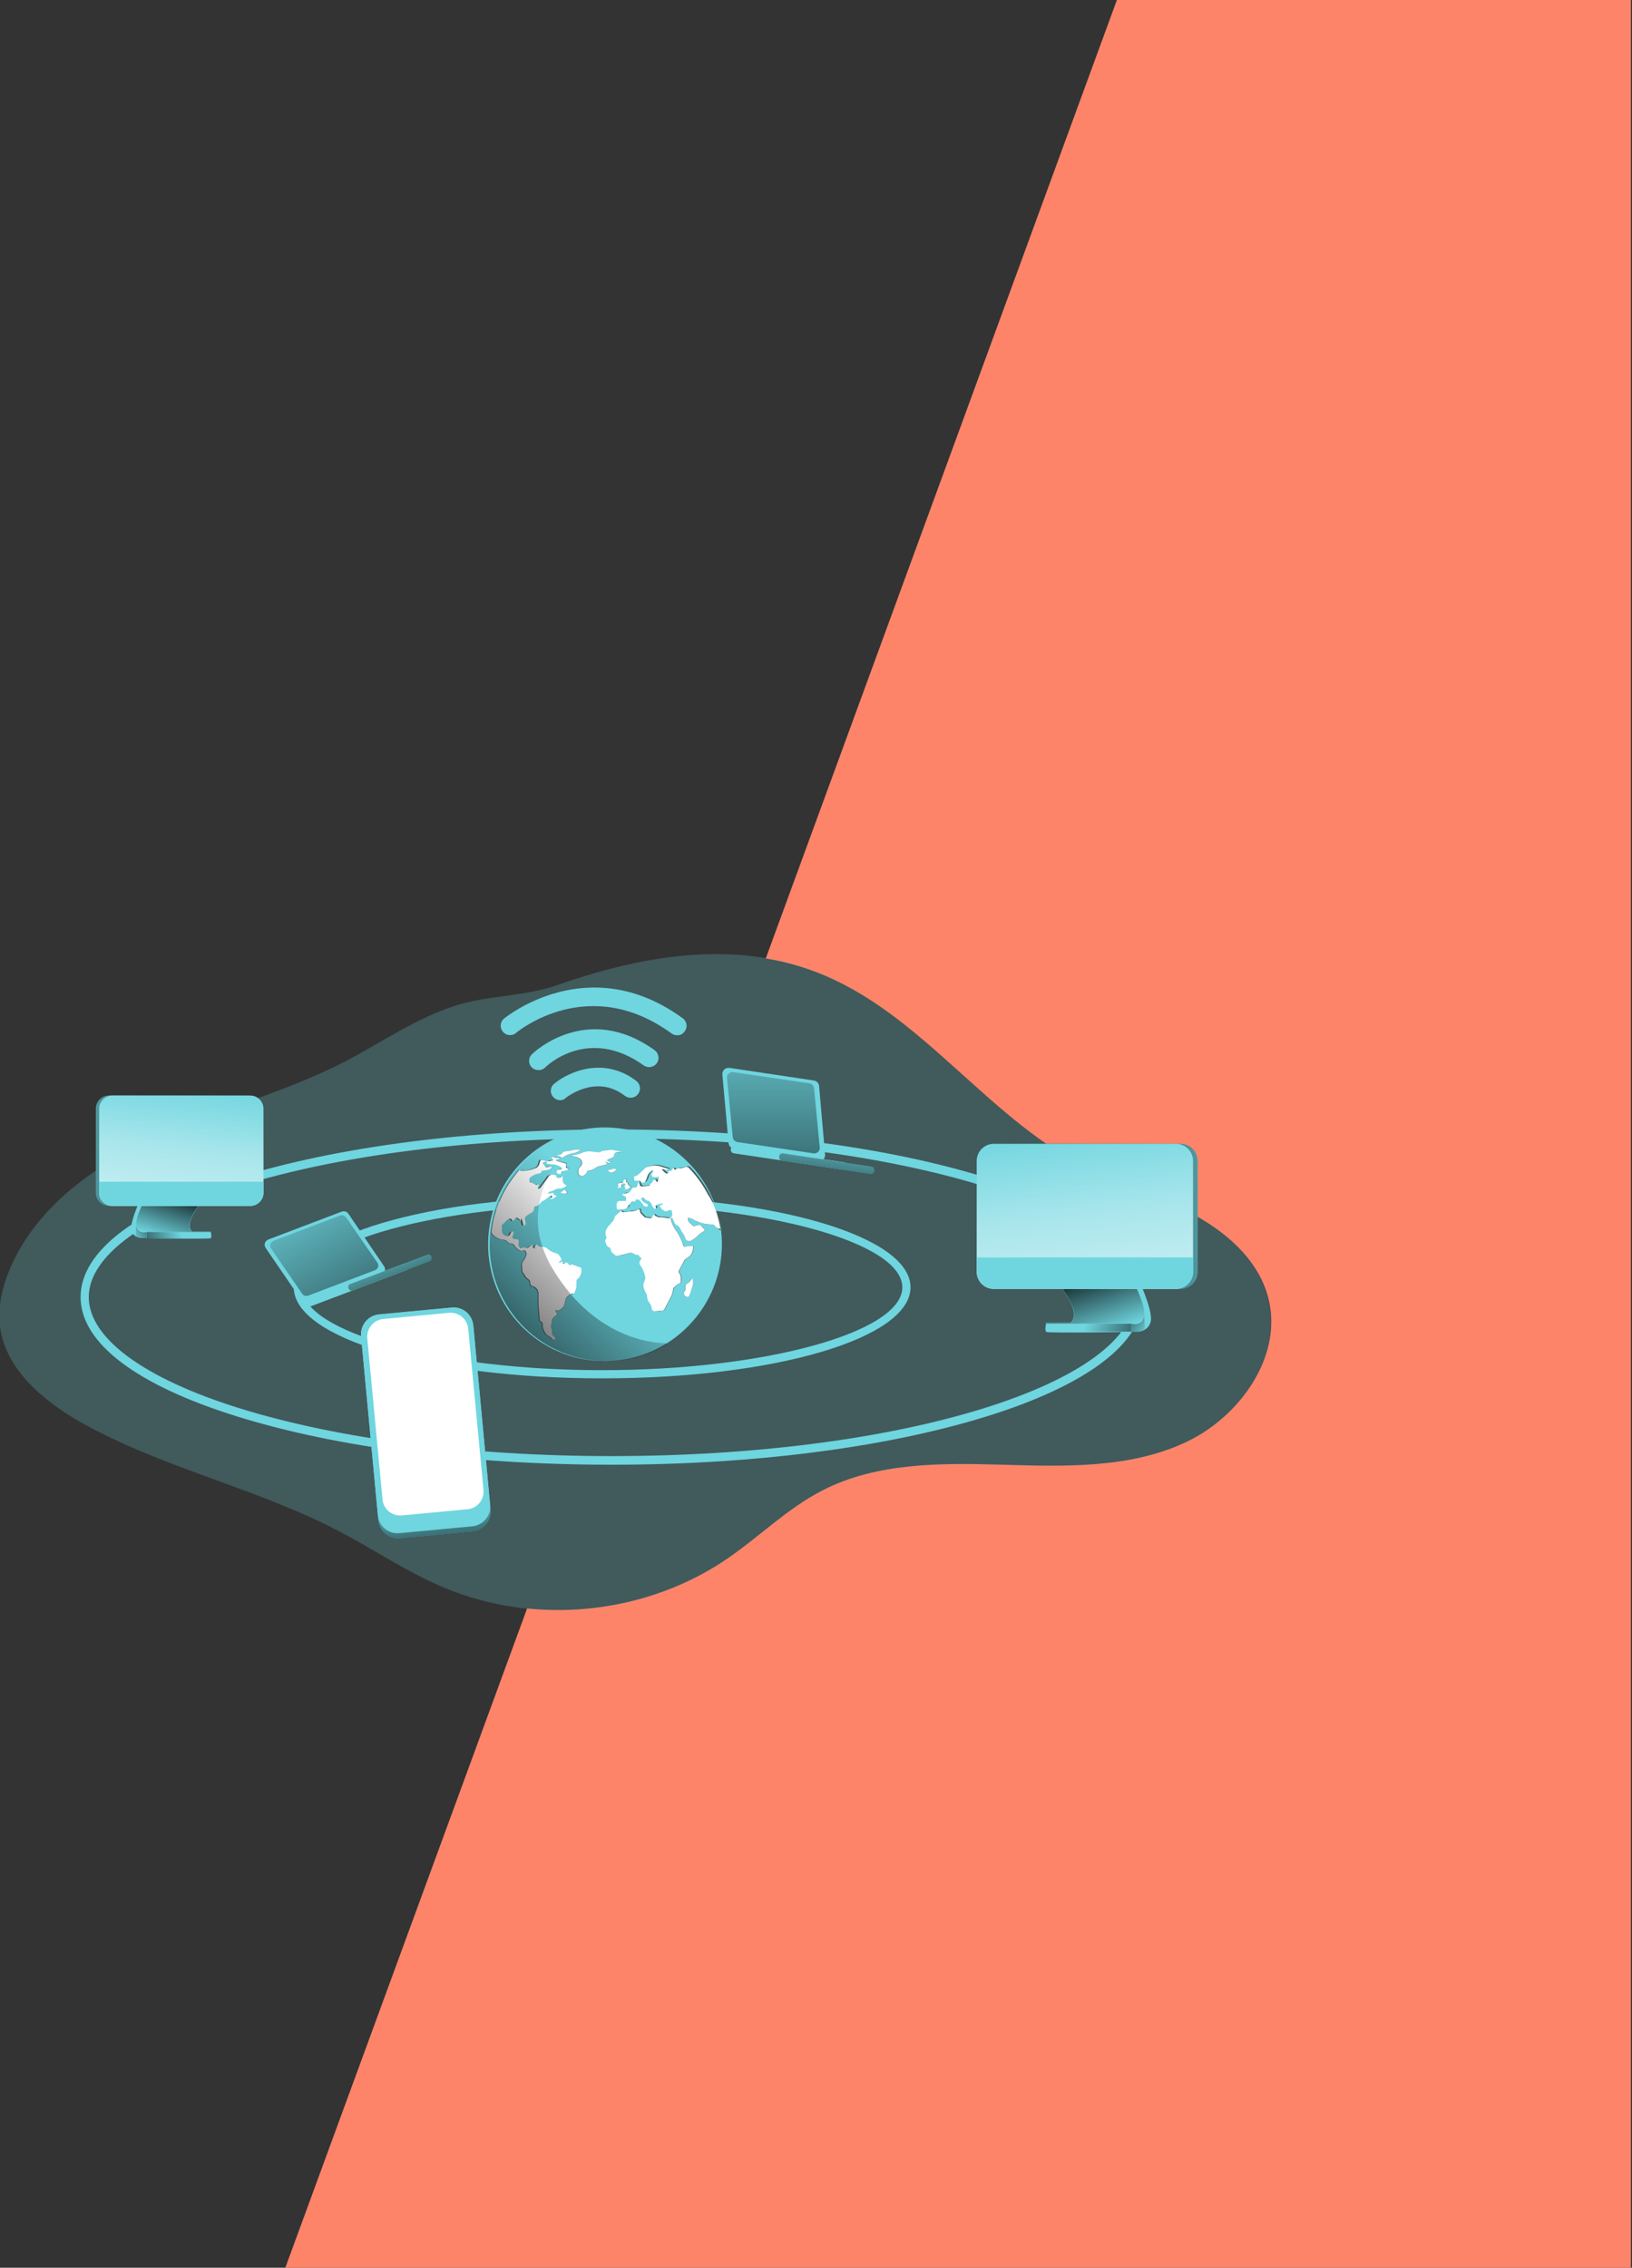 <?xml version="1.0" encoding="utf-8"?>
<!-- Generator: Adobe Illustrator 24.0.1, SVG Export Plug-In . SVG Version: 6.00 Build 0)  -->
<svg version="1.1" id="Layer_1" xmlns="http://www.w3.org/2000/svg" xmlns:xlink="http://www.w3.org/1999/xlink" x="0px" y="0px"
	 viewBox="0 0 737.2 1024" style="enable-background:new 0 0 737.2 1024;" xml:space="preserve">
<rect x="0" y="0" width="737.2" height="1024" fill="#333333" stroke="none"/>
<style type="text/css">
	.st0{fill:#FD8469;}
	.st1{opacity:0.24;fill:#6FD5DF;enable-background:new    ;}
	.st2{fill:#6FD5DF;}
	.st3{fill:#FFFFFF;}
	.st4{fill:url(#SVGID_1_);}
	.st5{fill:url(#SVGID_2_);}
	.st6{fill:url(#SVGID_3_);}
	.st7{fill:url(#SVGID_4_);}
	.st8{fill:url(#SVGID_5_);}
	.st9{fill:url(#SVGID_6_);}
	.st10{fill:url(#SVGID_7_);}
	.st11{fill:url(#SVGID_8_);}
	.st12{fill:url(#SVGID_9_);}
	.st13{fill:url(#SVGID_10_);}
	.st14{fill:url(#SVGID_11_);}
	.st15{fill:url(#SVGID_12_);}
	.st16{fill:url(#SVGID_13_);}
	.st17{fill:url(#SVGID_14_);}
	.st18{fill:url(#SVGID_15_);}
	.st19{fill:url(#SVGID_16_);}
</style>
<path class="st0" d="M736.7-0.5v1025h-608l109.4-298.2c31.2,3.2,63.6-4.4,89.7-22c14.8-10,27.6-23,43.5-31.2
	c24.7-12.8,54-12.5,81.8-11.7c27.9,0.8,56.9,1.7,82.2-10c25.3-11.7,45.2-40.3,37.1-67c-5-16.7-19.6-28.9-35-36.9
	c-15.5-8-32.4-12.9-47.9-20.8c-44.6-23-74.3-70.2-121.2-87.9c-7.4-2.8-14.8-4.8-22.4-6L504.7-0.5H736.7z"/>
<path class="st1" d="M535.3,651.5c-25.3,11.7-54.3,10.8-82.2,10c-27.9-0.8-57.1-1-81.8,11.7c-15.9,8.2-28.7,21.2-43.5,31.2
	c-26,17.6-58.5,25.2-89.7,22c-12.9-1.3-25.5-4.5-37.5-9.5c-16.8-7-31.9-17.4-48.1-25.8c-37.5-19.5-79.9-28.4-116.6-49.2
	c-16.8-9.7-33.5-23.8-35.9-43c-1.1-8.5,0.9-17.1,4.1-25c11.6-28.6,38.8-47.9,66.8-60.5c28.1-12.6,58.3-20.2,85.6-34.4
	c16.1-8.5,31.5-19.2,48.9-24.8c15.6-5,31.1-4,46.7-9.5c29.7-10.4,62.3-17.3,93.6-12.1c7.6,1.2,15.1,3.2,22.4,6
	c46.9,17.8,76.6,65,121.2,87.9c15.5,8,32.5,12.8,47.9,20.8c15.5,8,30,20.2,35,36.9C580.5,611.2,560.6,639.8,535.3,651.5z"/>
<path class="st2" d="M272,622.4c-78.1,0-139.3-18.1-139.3-41.1s61.2-41.1,139.3-41.1s139.3,18.1,139.3,41.1S350.1,622.4,272,622.4z
	 M272,543.9c-73.5,0-135.6,17.1-135.6,37.4s62.1,37.4,135.6,37.4s135.6-17.1,135.6-37.4S345.5,543.9,272,543.9z"/>
<path class="st2" d="M276.3,661.4c-63.8,0-123.8-7.7-168.9-21.7c-45.8-14.2-71-33.3-71-54s25.2-39.8,71.1-54
	c45.2-14,105.1-21.7,168.9-21.7s123.8,7.7,168.9,21.7c45.9,14.2,71.1,33.4,71.1,54s-25.2,39.8-71.1,54
	C400,653.7,340,661.4,276.3,661.4z M276.3,514c-63.4,0-123,7.6-167.8,21.5c-43.4,13.4-68.4,31.8-68.4,50.2
	c0,18.5,24.9,36.8,68.4,50.3c44.8,13.9,104.4,21.5,167.8,21.5s123-7.6,167.8-21.5c43.5-13.5,68.4-31.8,68.4-50.3s-25-36.7-68.5-50.2
	C399.3,521.7,339.7,514,276.3,514z"/>
<g id="TWXE3W">
	<path class="st2" d="M273.9,509.1c-29.1-0.4-53.1,23-53.4,52.1c-0.4,29.2,23,53.1,52.1,53.4c0.5,0,1.1,0,1.7,0
		c29.1-0.6,52.3-24.7,51.8-53.8C325.5,532.4,302.4,509.5,273.9,509.1z M281.8,533.4c0-0.2,0-0.3,0.1-0.4c0.1-0.2,0.3-0.5,0.5-0.6
		s0.5,0.2,0.8,0.3c-0.6,0.6-0.3,0.9,0.2,1.1c0.1,0.1,0.2,0.1,0.3,0.2c0.1,0.4,0.3,0.8,0.5,1.1c0.3,0.3,0.7,0.5,1.1,0.6
		c-0.3,0.3-0.7,0.6-1,0.8c-0.4,0.2-0.7,0.4-1.1,0.5c-0.3,0-0.6,0-1,0c0-0.1,0-0.1,0-0.2l0.7-0.4c-0.2-0.3-0.6-0.5-0.6-0.8
		s0.3-0.5,0.5-0.9c-0.3-0.5-0.7-0.7-1.1-0.5c-0.9,0.6-1,0.8-0.6,1.5c-0.6,0.2-1.2,0.5-1.8,0.7c-0.1-0.7,0.6-1.2,0-1.8
		c0.2-0.4,0.7-0.7,1.2-0.7h0.7C281.5,534.1,281.8,533.9,281.8,533.4z M266.6,520c1.2,0.2,2.5,0.3,3.7,0.4c0.5,0.1,0.9-0.1,1.2-0.4
		c0.1-0.2,0.5-0.2,0.7-0.2c1-0.2,1.9-0.3,2.9-0.4c0.5-0.1,1-0.1,1.5,0c1.2,0.2,2.4,0.4,3.5,0.6c0.2,0,0.4,0.1,0.5,0.2
		c-0.5,0-1,0-1.5,0.1c-0.3,0-0.6,0.1-0.9,0.2c-0.4,0.2-0.9,0.5-0.9,1.1c0,0.7-0.5,1.2-1.1,1.4s-1.3,0.5-1.9,0.8
		c-0.3,0.2-0.3,0.3,0,0.5s0.9,0.5,1.4,0.8c-0.8,0.3-0.8,0.3-2.3-0.4c0.2,0.4,0.4,0.7,0.7,1.1c-1,0.3-2,0.6-3.1,0.8
		c-1,0.2-1.9,0.6-2.6,1.2c-0.8,0.5-1.7,0.8-2.6,0.9c-0.5,0.1-0.9,0.2-0.9,0.8c0,0.2-0.2,0.5-0.4,0.7c-0.3,0.2-0.5,0.5-0.9,0.6
		c-0.7,0.5-1.8,0.4-2.3-0.4c-0.2-0.3-0.3-0.6-0.3-1c0-0.3,0-0.7,0-1c0.1-0.4,0.3-0.8,0.5-1.1c0.1-0.2,0.2-0.3,0.4-0.4
		c1-0.8,1.1-2.3,0.3-3.3c-0.3-0.3-0.6-0.6-1-0.7c-0.8-0.5-1.6-0.7-2.5-0.8c-0.3-0.1-0.6-0.2-0.8-0.4c1.2-0.2,2.3-0.3,3.4-0.5
		c0.5-0.1,0.9-0.3,1.4-0.5C264,520,265.3,519.8,266.6,520L266.6,520z M278.2,528c0,0.3-0.1,0.5-0.3,0.7c-0.4,0.3-0.9,0.5-1.4,0.7
		c-0.4,0.2-1,0.1-1.3-0.3c-0.1-0.2-0.5-0.2-0.7-0.3c0-0.1,0-0.1,0-0.2c0.2-0.1,0.5-0.2,0.7-0.3c0.8-0.2,1.5-0.4,2.2-0.6
		C277.6,527.6,278.1,527.6,278.2,528L278.2,528z M251.9,521.6c0.3-0.1,0.7-0.2,1.1-0.3s0.8-0.2,1-0.7c0.1-0.2,0.3-0.4,0.5-0.5
		l0.5-0.1c0.6-0.1,1.1-0.2,1.7-0.3c0.5,0,0.9-0.1,1.4-0.2c0.8-0.3,1.7-0.4,2.6-0.4c0.3,0,0.5,0,0.8,0h0.8c0,0.1,0,0.1,0,0.2
		c-0.9,0.7-2,1.2-3.2,1.4c-1.6,0.3-3.2,0.9-4.5,1.8c-0.4,0.3-0.9,0.5-1.2-0.2l0,0c0-0.1-0.3-0.2-0.5-0.2c-0.4,0-0.9-0.1-1.3-0.2
		C251.6,521.8,251.8,521.7,251.9,521.6L251.9,521.6L251.9,521.6z M249.2,523.1c0,0-0.1,0-0.1-0.1c0.4-0.7,0.9-0.9,1.6-0.6
		c0.7,0.3,1.4,0.4,2.2,0.2l0.1,0.1c-0.1,0.2-0.2,0.4-0.3,0.4s-0.7,0.2-1.1,0.3c-0.2,0.1-0.3,0.2-0.3,0.4c0,0.1,0.2,0.3,0.3,0.3
		l0.5,0.1l3.7,1c0.1,0.1,0.2,0.2,0.2,0.3c0,0.2,0,0.4-0.1,0.5c-0.2,1,0,1.4,1.1,1.4c0,0.3-0.2,0.7-0.6,0.7c-0.7,0.2-1.4,0.4-1.9,0.6
		c-0.3,0.1-0.6,0.2-0.5,0.6c0,0.1-0.1,0.2-0.1,0.3c-0.6,0.4-1.3,0.4-1.9,0c-0.4-0.4-0.3-1,0.1-1.4c0.1-0.1,0.3-0.2,0.5-0.2
		c0.4-0.1,0.8-0.1,1.2-0.2c0.2,0,0.3-0.2,0.4-0.3c0-0.1-0.1-0.3-0.2-0.5c-0.8-0.7-1.7-1.2-2.8-1.4c-0.3,0-0.6-0.1-0.9-0.1
		c-0.7,0-1.5-0.1-2.2-0.2c-0.3,0-0.7,0-0.7-0.5c-0.1-0.4,0.2-0.7,0.5-0.8c0.1,0,0.1,0,0.2,0c0.5,0,1-0.1,1.5-0.2
		c0.2,0,0.5-0.2,0.6-0.3C249.7,523.3,249.5,523.1,249.2,523.1L249.2,523.1z M255.7,537.7c0.2,0.2,0.5,0.6,0.5,0.7
		c-0.1,0.4-0.5,0.6-0.9,0.6c-0.7-0.1-1.3-0.1-2-0.2c0.6-0.8,1.4-1.5,2.4-1.8l-0.5,0.4C255.3,537.5,255.5,537.6,255.7,537.7
		L255.7,537.7L255.7,537.7z M257.5,584.7c-0.5,0.3-1,0.8-1.5,1.2c-0.3,0.4-0.4,0.9-0.5,1.4c-0.2,0.9-0.4,1.8-0.7,2.6
		c-0.2,0.5-0.8,0.8-1.2,1.2c-0.6,0.8-1.6,1-2.5,0.5c-0.2,0.6,0.2,1,0.4,1.4c0.4,0.7,0.4,0.7-0.3,1.1c-0.6,0.4-1.1,0.9-1.6,1.4
		c-0.4,0.3-0.5,0.9-0.4,1.4c0,0.5-0.1,0.9-0.2,1.4c-0.1,0.2-0.1,0.5-0.1,0.7c0,0.5,0.2,0.9,0.2,1.4c0.1,0.8,0.1,1.5,0.2,2.3
		c0,0.3,0.1,0.5,0.4,0.5c0.2,0,0.3,0.2,0.4,0.3c0.2,0.4,0.4,0.9,0.6,1.4c-0.5,0.4-1.2,0.3-1.6-0.2l0,0c-0.3-0.5-0.7-0.9-1.3-1.2
		c-0.9-0.4-1.6-1.1-2.1-2c-0.6-0.9-0.9-1.9-0.9-3c0.2-0.8-0.2-1.5-1-1.8c-0.1,0-0.2-0.3-0.3-0.5c-0.1-0.7-0.1-1.5-0.2-2.2
		c-0.1-1.6-0.3-3.2-0.4-4.8c0-1.2,0-2.4,0-3.6c0-0.5,0-1.1,0-1.6c-0.1-1.4-1.1-2.6-2.5-3c-0.8-0.1-1.3-0.8-1.2-1.6
		c0-0.7-0.4-1.3-0.9-1.6c-0.8-0.4-1.4-1.2-1.7-2c-0.1-0.3-0.3-0.5-0.5-0.7c-0.4-0.4-0.6-1-0.5-1.6c0-0.4,0-0.8-0.1-1.2
		c-0.1-0.3-0.1-0.5-0.1-0.8c0.1-0.8,0.4-1.5,0.8-2.2c0.5-0.7,0.9-1.4,1.2-2.2c0.4-0.9,0.1-1.9-0.7-2.4c-0.2-0.1-0.5-0.1-0.8,0
		c-0.5,0.3-1.2,0.3-1.6-0.1c-1-0.6-1.8-1.5-2.4-2.5c-0.1-0.1-0.2-0.3-0.4-0.3c-0.2-0.1-0.5-0.2-0.8-0.2c-0.7,0-1.3-0.4-1.8-0.9
		c-0.6-0.6-1.4-0.9-2.2-0.8c-0.1,0-0.2,0-0.3,0c-1.6-0.4-3.1-1.3-4.2-2.5c-0.4-0.5-0.5-1-0.4-1.6c0.4-3.2,1.1-6.4,2.2-9.5
		c1.6-4.7,3.8-9.2,6.6-13.3c1.1-1.5,2.3-3,3.4-4.4c0.2-0.2,0.3-0.3,0.6-0.2c0.4,0.2,0.8,0.3,1.1,0.2c0.9-0.1,1.9-0.1,2.8-0.3
		c1.1-0.2,2.2-0.6,3.2-1c0.8-0.5,1.3-1.2,1.4-2.1c0.1-0.2,0.1-0.5,0.2-0.7c0.3-0.9,0.3-0.9,1.2-0.7c0.7,0.2,1.4,0.3,1.9,0.4
		c-0.5,0.2-1.1,0.4-1.6,0.6c-0.5,0.2-0.4,0.3-0.1,0.6c0.2,0.3,0.7,0.9,1.1,1.4c0.1,0.1,0.4,0.2,0.5,0.2c0.8-0.3,1.6-0.4,2.4-0.3
		c-0.2,0.4-0.5,0.7-0.8,1c-0.3,0.2-0.6,0.4-1,0.4c-0.9,0.2-1.9,0.3-2.9,0.5c-0.1,0.7-0.7,1.2-1.4,1.1c-1.2,0.2-2.4,0.7-3.4,1.5
		c-0.7,0.4-1,1.3-0.7,2c0.1,0.3,0.2,0.7,0.7,0.4c0.1,0,0.2,0,0.3,0.1c0.5,0.2,0.9,0.5,1.4,0.7s0.8,0.5,1.3,0.3c0.1,0,0.3,0,0.3,0
		c-0.1,0.8-0.2,1.5-0.4,2.2c0.6,0,1.1-0.2,1.4-0.7c0.9-1.4,1.8-2.6,2.8-3.8c0.1-0.2,0.3-0.4,0.4-0.6l0,0c0.5-1,1.6-1.5,2.8-1.2
		c0.6,0.1,1.1,0.2,1,1c0,0.1,0.3,0.3,0.5,0.3c0.8,0.1,1.7-0.1,2.4-0.6c0,0.1,0.1,0.2,0.1,0.4s0,0.3,0,0.5c-0.3,1.3,0.3,2.6,1.6,3.1
		l0.2,0.1c-0.9,0.9-2.1,1.4-3.4,1.5c-0.9,0-1.7,0.2-2.5,0.7c-0.6,0.3-1.3,0.5-1.9,0.7c-0.2,0.1-0.4,0.3-0.6,0.5l0.1,0.2l2.5-0.2
		c-0.1,0.6,0,1,0.6,1c0.2,0,0.4,0.4,0.7,0.6c-1.1,0.2-1.6,1.4-3,1.1l1.1-1c-0.5-0.6-0.6-0.6-1.3-0.2s-1.2,0.9-1.9,1.4
		c-0.2,0.1-0.3,0.3-0.5,0.3c-1.1,0.2-1.6,1.1-2.4,1.8l-0.1,0.2c-0.3,0.4-0.7,0.6-1.2,0.7c-0.2,0-0.4,0.1-0.6,0.2
		c-0.2,0.2-0.3,0.4-0.4,0.7c0.1,1-0.4,1.8-1.3,2.2c-0.8,0.4-1.5,0.8-2.2,1.4c-0.6,0.6-0.8,1.5-0.4,2.3c0.3,0.5,0.3,1.2,0,1.7
		c0,0.1-0.4,0.2-0.6,0.2s-0.3-0.2-0.4-0.3c-0.2-0.7-0.3-1.4-0.4-2.1c-0.1-0.2-0.2-0.5-0.4-0.7h-0.1c0,0.3,0,0.5,0,0.8l-0.1,0.1
		c-0.2-0.2-0.4-0.4-0.6-0.6c-0.3-0.2-0.6-0.5-0.9-0.6c-0.3-0.2-0.7,0-0.9,0.3c-0.3,0.4-0.7,0.8-1.1,1.2c-0.3-0.3-0.6-0.7-0.9-1
		c-0.1-0.1-0.3-0.2-0.5-0.1c-0.7,0.1-1.3,0.5-1.7,1s-0.9,1-1.5,1.5c-0.5,0.4-0.6,1-0.4,1.6c0.1,0.2,0.1,0.5,0,0.7
		c-0.3,1.3,0.6,2.6,1.9,3c0.7,0.2,1.4-0.1,1.8-0.7c0.1-0.3,0.2-0.6,0.4-0.9c0.1-0.3,0.5-0.5,0.8-0.4h0.1c0.2,0.2,0.3,0.5,0.3,0.8
		c-0.1,0.5-0.3,1-0.5,1.5c-0.2,0.6,0,0.8,0.5,1s0.9,0.1,1.4,0.2c0.4,0,0.8,0.3,0.8,0.7c0,0.1,0,0.2,0,0.2c-0.1,0.7-0.1,1.3,0,2
		c0.1,0.4,0.3,0.7,0.6,1c0.2,0.1,0.5,0.1,0.7,0c0.4-0.3,0.9-0.3,1.4-0.1c0.2,0.1,0.4,0.1,0.5,0.2c0.8,0.2,1,0,1.6-0.5
		c0.4-0.3,0.8-0.6,1.2-0.8c0.1,0,0.3,0,0.4,0.1c0.1,0.1,0.1,0.3,0,0.4c-0.4,0.4-0.2,0.6,0.2,0.7l0.9,0.4c-0.6-1,0.2-1.3,0.6-1.9
		c0.1,0.1,0.3,0.2,0.4,0.3c0.5,0.6,1.3,0.9,2,0.8h0.1c1,0,2,0.4,2.8,1.1c1,0.9,2.3,1.5,3.6,1.8c0.6,0.1,1.1,0.5,1.4,1
		c0.2,0.4,0.6,0.8,0.8,1.2c0.4,0.6,0.3,1.1-0.4,1.4l-0.6,0.3c0.2,0.3,0.4,0.4,0.7,0.2c0.2-0.1,0.5-0.2,0.7-0.3
		c0.2,0,0.4,0.2,0.5,0.3s-0.1,0.2-0.1,0.3s-0.1,0.3,0,0.3c0.1,0.1,0.2,0.1,0.4,0.1c0.1,0,0.2-0.1,0.3-0.2c0.4-0.5,1.2-0.5,1.7-0.1
		l0.1,0.1c0.1,0.1,0.2,0.1,0.2,0.2c0.1,0.9,0.7,0.5,1.1,0.4c0.4-0.2,0.8-0.1,1.2,0.1c1,0.4,2,0.7,3,1.1c0.3,0.1,0.5,0.3,0.5,0.7
		c0.2,1.6-0.3,3.2-1.4,4.3c-0.1,0.1-0.2,0.2-0.3,0.2c-0.4,0.2-0.5,0.5-0.5,1c0,1,0,2-0.1,3.1c-0.1,0.6-0.4,1.2-0.6,1.8
		c-0.2,0.5-0.4,1-1.2,0.8C257.8,584.4,257.5,584.5,257.5,584.7C257.8,584.5,257.6,584.7,257.5,584.7z M312.9,580.6
		c-0.4,1-0.7,2.1-1,3.2c-0.1,0.3-0.3,0.6-0.5,0.9c-0.5,1-0.5,1-1.6,0.8c-0.8-0.3-1.3-1.2-1-2c0.3-0.3,0.5-0.7,0.7-1.1
		c0.1-0.5,0.1-0.9,0-1.4c0-0.6,0.3-1.2,0.9-1.5c0.1,0,0.3-0.1,0.4-0.2c0.5-0.5,1.1-1.1,1.5-1.6c0.1-0.2,0.2-0.4,0.3-0.5
		C313.2,578.2,313.2,579.5,312.9,580.6L312.9,580.6L312.9,580.6z M322.9,553.4c-0.3-0.4-0.8-0.6-1.3-0.5c-1.7,0.1-3.4-0.2-5-0.8
		c-1.1-0.3-2.2-0.8-3.2-1.4c-0.8-0.4-1.7-0.7-2.6-0.9c0,0.1,0.1,0.3,0.1,0.4c-0.2,1.3,0.7,1.8,1.5,2.6c0.3,0.3,0.6,0.6,1,1l2.2-0.6
		c0.5-0.2,1.1,0,1.4,0.5c0.4,0.5,0.8,0.9,1.2,1.3c0.4,0.4,0.3,0.5-0.1,0.9c-1.2,0.7-2.3,1.5-3.2,2.5c-0.1,0.2-0.2,0.3-0.4,0.4
		c-0.7,0.5-1.4,0.9-2.1,1.4c-0.9,0.5-2.1,0.2-2.6-0.7c0-0.1-0.1-0.2-0.1-0.3c-0.3-1-0.8-2-1.5-2.8c-0.3-0.5-0.6-1.1-0.8-1.6
		c-0.3-0.6-0.8-1.1-1.4-1.4c-0.6-0.2-1-0.7-1.2-1.2c-0.3-0.8-0.7-1.5-1-2.3c-0.8,0.3-0.8,0.3-0.6,1.1c0.4,1.3,1,2.6,1.7,3.8
		c1.3,1.8,2.4,3.7,3.3,5.8c0.2,0.5,0.3,1.1,0.5,1.7c0.3,0.8,0.7,0.9,1.5,0.5c0.1-0.1,0.2-0.1,0.3-0.1h3c-0.1,0.8-0.3,1.6-0.5,2.4
		c-0.2,0.7-0.5,1.3-0.9,1.8c-0.7,0.6-1.4,1.1-2.2,1.6c-0.2,0.1-0.4,0.3-0.5,0.5c-0.9,1.6-1.7,3.1-2.5,4.7c-0.2,0.4-0.3,0.7,0,1
		c1.2,1.2,0.8,2.8,0.8,4.3c0,0.2-0.3,0.4-0.5,0.5c-1,0.4-1.8,1-2.5,1.8c-0.3,0.3-0.5,0.7-0.5,1.2c-0.2,1.3-0.6,2.5-1.2,3.6
		c-1,1.6-1.8,3.3-2.6,5c-0.1,0.4-0.5,0.6-0.9,0.7L297,592c-0.4,0-0.7,0.1-1.1,0.1c-0.2,0-0.3,0-0.5-0.1c-0.3-0.2-0.6-0.5-0.8-0.7
		c0-0.8-0.2-1.7-0.6-2.4c-0.2-0.3-0.4-0.5-0.5-0.8c-0.6-0.8-0.9-1.8-0.9-2.8c0-0.5-0.2-1.1-0.5-1.5c-0.6-1-1-2.1-1.1-3.2
		c0-0.6,0.1-1.3,0.3-1.9c0.1-0.3,0.2-0.5,0.3-0.7c0.3-0.5,0.3-1.1,0.1-1.7c-0.4-1.9-1.2-3.7-2.4-5.3c-0.2-0.4-0.2-1,0-1.4
		s0.4-0.7,0.6-1.1c0.2-0.3,0.2-0.5-0.2-0.7c-0.4-0.1-0.6-0.4-0.7-0.8c0-0.1-0.3-0.3-0.5-0.3c-0.8,0.1-1.5-0.2-2-0.7
		c-0.3-0.3-0.8-0.3-1.3-0.3c-0.3,0-0.6,0.1-1,0.2l-4.5,1.1c-0.7,0.2-1.5-0.1-2-0.7c-0.1-0.2-0.3-0.3-0.4-0.4
		c-0.7-0.4-1.1-1.1-1.1-1.9c-0.1-0.3-0.3-0.6-0.6-0.8c-1.4-0.4-1.6-1.7-1.9-2.8c0-0.3,0-0.7,0.3-1c0.4-0.3,0.5-0.8,0.3-1.3
		c-0.5-1.1-0.4-2.5,0.3-3.5c0.4-0.8,0.9-1.4,1.5-1.9c0.3-0.2,0.3-0.6,0.6-0.8c0.8-0.7,1.3-1.6,1.5-2.6c0.2-0.4,0.5-0.8,0.9-1
		c0.5-0.5,1.1-1,1.7-1.5c0.3-0.3,0.5-0.3,0.7,0.1c0.1,0.2,0.3,0.2,0.5,0.3l2.5-0.3c0.2-0.1,0.5-0.1,0.7-0.2c1.2,0,2.4-0.2,3.5-0.8
		c0.2-0.1,0.5-0.1,0.8,0c0.1,0,0.1,0.4,0.1,0.6c0,0.6,0.3,1.1,0.8,1.5l1.2,1.2c0.1,0.1,0.2,0.2,0.3,0.2c0.8,0.1,1.7,0.3,2.5,0.4
		c0.4,0,0.7-0.2,0.8-0.7c0.1-0.5,0.6-0.7,0.9-1c0,0.1,0,0.1,0,0.2c0.2,0.2,0.4,0.3,0.6,0.5c0.4,0.2,0.9,0.5,1.4,0.6
		c0.4,0,0.7,0,1.1,0c0.2,0,0.4,0,0.6,0c0.9,0.1,1.8,0.2,2.6,0.4c0.3,0.1,0.6,0,0.8-0.2c0.8-0.4,1.2-1.3,0.9-2.2
		c-0.1-0.4-0.1-0.8-0.2-1.1c-0.6-0.2-1.2-0.2-1.7,0.1c-0.6,0.4-1.5,0.3-2-0.2c-0.9-0.5-1.5-1.4-1.8-2.4c0.9,0.4,1.2-0.1,1.6-0.8
		c-1.1,0.2-2,0.4-2.9,0.7c-0.3,0.1-0.5,0.4-0.4,0.7c0,0.1,0,0.1,0.1,0.2c0.1,0.1,0.1,0.2,0.1,0.4s-0.1,0.4-0.2,0.6
		c-0.3-0.1-0.6-0.2-0.8-0.4c-0.1-0.2-0.3-0.7-0.7-0.8c-0.1,0-0.1-0.1-0.1-0.2c0.1-0.9-0.7-1.4-1.1-2c-0.2-0.2-0.4-0.3-0.6-0.3
		c-0.6,0-1.1-0.3-1.5-0.8c-0.1-0.2-0.3-0.4-0.5-0.5c-0.3-0.2-0.6-0.4-0.9,0c-0.3,0.2-0.3,0.7-0.1,1c0,0,0,0,0.1,0.1
		c0.5,0.6,1.1,1.1,1.9,1.4c0.5,0.2,0.8,0.6,1,1.1c-0.6,0.5-1.6,0.4-2.1-0.2c-0.1-0.1-0.2-0.2-0.2-0.4c-0.2-0.3-0.4-0.5-0.6-0.7
		c-0.4-0.5-0.7-0.9-1.1-1.3c-0.6-0.5-1.7-0.5-1.8,0.4c0,0.1,0,0.2-0.1,0.3l-0.4-0.1c-0.7-0.2-1.4,0-1.7,0.7
		c-0.1,0.2-0.3,0.4-0.5,0.6c-0.2,0.2-0.3,0.3-0.4,0.5c-0.2,0.8-0.8,1.4-1.6,1.6c-1,0.2-2.1,0.3-3.2,0.3c-0.2-0.1-0.4-0.2-0.5-0.5
		c-0.1-0.7-0.1-1.5,0-2.2c0.2-0.8,0.9-1.3,1.6-1.2h2.2c0.3,0,0.5-0.1,0.4-0.4c0-0.1,0-0.3,0-0.4c0.1-0.9,0.1-1-0.7-1.4
		c-0.2-0.1-0.5-0.2-0.7-0.4c-0.2-0.1-0.3-0.2-0.2-0.3c0-0.1,0.1-0.2,0.3-0.3c0.3-0.1,0.6-0.1,0.9-0.2c1.2,0,2.3-0.7,2.8-1.7
		c0.2-0.6,0.8-1,1.5-1.1c1.1-0.2,1.2-0.4,1.4-1.5c0.1-0.3,0.2-0.5,0.3-0.8h0.2c0.2,0.4,0.3,0.8,0.5,1.1c0.1,0.4,0.4,0.7,0.8,0.8
		c0.4,0,0.8,0,1.2,0c0.7-0.1,1.4-0.2,2.1-0.3c0.2,0,0.4,0,0.5-0.4s0.4-0.5,0.6-0.7s0.5-0.3,0.6-0.8s0.6-0.8,1.1-0.8
		c0.2,0,0.4,0.2,0.5,0.4c0.1,0.3,0.2,0.5,0.3,0.8c0.7-0.7,1-1.7,0.8-2.6c-0.3,0.1-0.6,0.1-0.9,0.2c-0.4,0.1-0.8,0.1-1.2,0
		c-1.1-0.2-1.4-0.8-0.7-1.8c0.2-0.3,0.5-1,0.4-1.1c-0.4-0.3-0.8,0.1-1.1,0.4c-0.8,0.6-1.3,1.4-1.6,2.3c-0.2,0.8-0.5,1.6-1,2.3
		c-0.2,0.3-0.8,0.4-1.2,0.5c-0.1,0-0.4-0.3-0.6-0.5s-0.3-0.5-0.4-0.7c0,0.1,0,0.1,0,0.2l-2.5,0.1c0-0.1-0.1-0.2-0.1-0.3
		c-0.4-1.8-0.5-1.5,1.2-2.2c0.5-0.3,1-0.7,1.4-1.1l1.1-1c0.1-0.1,0.1-0.1,0.2-0.2c1.1-1.5,2.9-1.8,4.6-2.1c1.5-0.1,3.1,0.2,4.5,0.8
		l2.5,0.7c-1.1,0.9-2.1,0-3.1,0.2c0,0-0.1,0.1,0,0.1c0.5,0.6,1.1,1.2,1.8,1.7c0.4,0.2,0.9,0,1.1-0.4c0-0.1,0-0.1,0.1-0.2
		c0.1-0.3,0.2-0.5,0.6-0.5c0.5,0,0.9-0.3,1.1-0.7s0.4-0.5,0.8-0.4c0,0.4,0.1,0.6,0.6,0.5c0.2,0,0.3-0.1,0.5-0.2
		c0.5-0.3,1.1-0.4,1.6-0.4c0.8,0,1.6-0.2,2.4-0.5c0.7-0.2,1.1-0.1,1.5,0.3c3.4,3.5,6.3,7.5,8.6,11.9c2.8,5.2,4.6,10.7,5.5,16.5
		c0,0.1,0,0.1,0,0.2C324.1,555.1,323.5,554.2,322.9,553.4L322.9,553.4L322.9,553.4z"/>
	<path class="st3" d="M325.4,554.8c-1.3,0.3-1.9-0.7-2.6-1.4c-0.3-0.4-0.8-0.6-1.3-0.5c-2.9,0-5.7-0.8-8.2-2.2
		c-0.8-0.5-1.7-0.7-2.6-0.9c0,0.1,0.1,0.3,0.1,0.4c-0.2,1.3,0.7,1.9,1.5,2.6c0.3,0.3,0.6,0.6,1,1l2.2-0.6c0.5-0.2,1.1,0,1.4,0.5
		c0.4,0.5,0.8,0.9,1.2,1.3c0.4,0.4,0.3,0.5-0.1,0.9c-1.2,0.7-2.3,1.5-3.2,2.5c-0.1,0.1-0.2,0.3-0.4,0.4c-0.7,0.5-1.4,0.9-2.1,1.4
		c-0.9,0.5-2.1,0.2-2.6-0.7c0-0.1-0.1-0.2-0.1-0.3c-0.3-1-0.8-2-1.5-2.8c-0.3-0.5-0.6-1-0.8-1.6c-0.3-0.6-0.8-1.2-1.4-1.4
		c-0.5-0.2-1-0.7-1.2-1.2c-0.3-0.8-0.7-1.6-1-2.3c-0.8,0.3-0.8,0.3-0.6,1.1c0.4,1.3,1,2.6,1.7,3.8c1.3,1.8,2.4,3.7,3.3,5.8
		c0.2,0.5,0.3,1.1,0.5,1.7c0.3,0.8,0.7,0.9,1.5,0.5c0.1-0.1,0.2-0.1,0.2-0.1h3c-0.2,0.8-0.2,1.6-0.5,2.4c-0.2,0.7-0.5,1.3-0.9,1.8
		c-0.7,0.6-1.4,1.1-2.2,1.6c-0.2,0.1-0.4,0.3-0.5,0.5c-0.8,1.5-1.6,3.1-2.5,4.7c-0.2,0.4-0.3,0.7,0,1c1.1,1.2,0.8,2.8,0.8,4.3
		c0,0.2-0.3,0.4-0.5,0.5c-0.9,0.4-1.8,1-2.5,1.8c-0.3,0.3-0.5,0.7-0.5,1.2c-0.1,1.3-0.6,2.5-1.2,3.6c-0.9,1.6-1.8,3.3-2.6,5
		c-0.1,0.4-0.5,0.6-0.9,0.7c-0.9,0-1.7,0.1-2.5,0.2c-0.4,0-0.7,0.1-1.1,0.1c-0.2,0-0.3,0-0.5-0.1c-0.3-0.2-0.6-0.5-0.8-0.7
		c0-0.8-0.2-1.7-0.6-2.4c-0.2-0.3-0.4-0.5-0.6-0.8c-0.5-0.8-0.9-1.7-0.9-2.7c0-0.5-0.2-1.1-0.5-1.5c-0.6-1-1-2.1-1.2-3.2
		c0-0.6,0.1-1.3,0.4-1.9c0.1-0.3,0.2-0.5,0.3-0.8c0.2-0.5,0.3-1.1,0.1-1.7c-0.4-1.9-1.2-3.7-2.4-5.3c-0.2-0.4-0.2-1,0-1.4
		s0.4-0.7,0.6-1.1c0.2-0.3,0.2-0.5-0.2-0.7c-0.4-0.1-0.6-0.4-0.7-0.8c-0.1-0.2-0.3-0.3-0.5-0.3c-0.7,0.1-1.5-0.2-2-0.7
		c-0.4-0.2-0.8-0.3-1.3-0.3c-0.3,0-0.7,0.1-1,0.2l-4.5,1.1c-0.7,0.2-1.5-0.1-2-0.6c-0.1-0.2-0.3-0.3-0.4-0.4
		c-0.7-0.4-1.1-1.1-1.1-1.9c-0.1-0.3-0.3-0.6-0.6-0.8c-1.4-0.4-1.5-1.7-1.9-2.8c-0.1-0.3,0-0.7,0.2-0.9c0.4-0.3,0.5-0.8,0.2-1.3
		c-0.5-1.2-0.4-2.5,0.3-3.5c0.4-0.8,0.9-1.4,1.5-1.9c0.3-0.2,0.3-0.6,0.6-0.8c0.8-0.7,1.3-1.6,1.5-2.6c0.2-0.4,0.5-0.8,0.9-1
		c0.5-0.5,1.1-1,1.7-1.5c0.3-0.3,0.5-0.3,0.7,0.1c0.1,0.2,0.3,0.2,0.4,0.3c0.8-0.1,1.7-0.2,2.5-0.3c0.2-0.1,0.5-0.1,0.8-0.1
		c1.2,0,2.4-0.2,3.5-0.8c0.2-0.1,0.5-0.1,0.8,0c0.1,0,0.1,0.4,0.1,0.6c0,0.6,0.3,1.1,0.8,1.5c0.4,0.4,0.8,0.8,1.2,1.2
		c0.1,0.1,0.1,0.2,0.2,0.2c0.8,0.1,1.7,0.3,2.5,0.4c0.4,0,0.7-0.2,0.9-0.7c0.1-0.5,0.5-0.7,0.8-1l0.1,0.2c0.2,0.2,0.4,0.3,0.6,0.5
		c0.4,0.2,0.9,0.4,1.4,0.6c0.4,0,0.7,0,1.1,0c0.2,0,0.4,0,0.6,0c0.9,0.1,1.8,0.2,2.6,0.4c0.3,0.1,0.6,0,0.8-0.2
		c0.8-0.4,1.2-1.3,0.9-2.2c-0.1-0.4-0.1-0.7-0.2-1.1c-0.6-0.2-1.2-0.2-1.7,0.1c-0.6,0.4-1.5,0.3-2-0.2c-0.9-0.5-1.5-1.4-1.8-2.4
		c0.8,0.4,1.2-0.1,1.6-0.8c-1.1,0.2-2,0.4-2.9,0.7c-0.3,0.1-0.5,0.4-0.5,0.7c0,0.1,0,0.2,0.1,0.2c0.1,0.1,0.1,0.2,0.1,0.4
		s-0.1,0.4-0.2,0.6c-0.3-0.1-0.7-0.2-0.8-0.4s-0.3-0.7-0.7-0.8c-0.1,0-0.1-0.1-0.1-0.2c0.1-0.9-0.7-1.4-1.1-2
		c-0.1-0.2-0.4-0.2-0.6-0.3c-0.6,0-1.1-0.3-1.5-0.8c-0.1-0.2-0.3-0.4-0.5-0.5c-0.3-0.2-0.6-0.4-0.9,0c-0.3,0.2-0.3,0.7-0.1,1
		c0,0,0,0.1,0.1,0.1c0.5,0.6,1.1,1.1,1.9,1.4c0.5,0.2,0.8,0.6,1,1.1c-0.6,0.5-1.6,0.4-2.1-0.2c-0.1-0.1-0.2-0.2-0.2-0.4
		c-0.2-0.3-0.4-0.5-0.6-0.7c-0.4-0.5-0.7-0.9-1.1-1.3c-0.6-0.5-1.7-0.5-1.8,0.4c0,0.1,0,0.2-0.1,0.3l-0.4-0.1
		c-0.6-0.2-1.4,0-1.7,0.7c-0.1,0.2-0.3,0.4-0.5,0.6c-0.2,0.2-0.3,0.3-0.4,0.5c-0.2,0.8-0.8,1.4-1.6,1.6c-1,0.2-2.1,0.3-3.2,0.3
		c-0.2-0.1-0.4-0.2-0.5-0.5c-0.1-0.7-0.1-1.5,0-2.2c0.1-0.8,0.8-1.3,1.6-1.2c0.7,0,1.5,0,2.2,0c0.3,0,0.5-0.1,0.4-0.4
		c0-0.1,0-0.3,0-0.4c0.1-0.9,0.1-1-0.7-1.4c-0.2-0.1-0.5-0.2-0.7-0.4c-0.2-0.1-0.3-0.2-0.2-0.3c0-0.1,0.1-0.2,0.3-0.3
		c0.3-0.1,0.6-0.1,0.9-0.2c1.2,0,2.3-0.7,2.8-1.7c0.2-0.6,0.8-1,1.5-1.1c1.1-0.2,1.2-0.4,1.4-1.5c0.1-0.3,0.2-0.5,0.3-0.8h0.2
		c0.2,0.4,0.3,0.8,0.4,1.1c0.1,0.5,0.3,0.8,0.8,0.8c0.4,0,0.8,0,1.2,0c0.7-0.1,1.4-0.2,2.1-0.3c0.3,0,0.4,0,0.5-0.4s0.4-0.5,0.6-0.7
		s0.5-0.3,0.6-0.8c0-0.5,0.7-0.9,1.1-0.8c0.2,0.1,0.4,0.2,0.5,0.4s0.2,0.5,0.3,0.8c0.7-0.7,1-1.7,0.8-2.6c-0.3,0.1-0.6,0.2-0.9,0.2
		c-0.4,0.1-0.8,0.1-1.2,0c-1.1-0.2-1.4-0.8-0.7-1.8c0.2-0.3,0.5-1,0.4-1.1c-0.4-0.3-0.8,0.1-1.1,0.4c-0.8,0.6-1.3,1.4-1.6,2.3
		c-0.2,0.8-0.5,1.6-1,2.3c-0.2,0.3-0.8,0.4-1.2,0.5c-0.2,0-0.4-0.3-0.6-0.5s-0.3-0.5-0.4-0.7v0.2l-2.5,0.1c0-0.1-0.1-0.2-0.1-0.3
		c-0.3-1.8-0.5-1.5,1.2-2.2c0.5-0.3,1-0.7,1.4-1.1l1.1-1c0.1,0,0.1-0.1,0.2-0.2c1.1-1.5,2.9-1.8,4.6-2.1c1.6-0.1,3.1,0.2,4.5,0.8
		c0.8,0.2,1.5,0.5,2.5,0.7c-1.1,0.9-2.1,0-3.1,0.2v0.1c0.5,0.6,1.1,1.2,1.8,1.7c0.4,0.3,1.1,0,1.2-0.6s0.2-0.5,0.6-0.5
		c0.5,0,0.9-0.3,1.1-0.7s0.4-0.5,0.8-0.4c0,0.4,0.1,0.6,0.6,0.5c0.2,0,0.3-0.1,0.4-0.2c0.5-0.3,1.1-0.4,1.7-0.4
		c0.8,0,1.6-0.2,2.4-0.5c0.5-0.2,1.1-0.1,1.5,0.3c3.4,3.5,6.3,7.5,8.6,11.9C322.6,543.5,324.5,549.1,325.4,554.8L325.4,554.8z"/>
	<path class="st3" d="M243.3,534.6l-0.4,2.2c0.6,0,1.1-0.2,1.4-0.7c0.9-1.3,1.8-2.5,2.8-3.8c0.1-0.2,0.3-0.4,0.4-0.6
		c0.5-1,1.6-1.5,2.8-1.2c0.6,0.1,1.1,0.2,1,1c0,0.1,0.3,0.3,0.4,0.3c0.8,0.1,1.7-0.1,2.4-0.6c0.1,0.1,0.1,0.2,0.1,0.4s0,0.3,0,0.5
		c-0.3,1.3,0.3,2.6,1.6,3.1l0.2,0.1c-0.9,0.9-2.1,1.4-3.4,1.5c-0.9,0-1.7,0.2-2.5,0.7c-0.6,0.3-1.3,0.5-2,0.7
		c-0.2,0.2-0.4,0.3-0.6,0.5l0.1,0.2l2.5-0.2c-0.1,0.6,0,1,0.6,1c0.2,0,0.4,0.3,0.8,0.6c-1.1,0.2-1.6,1.4-3,1.1l1.1-1
		c-0.5-0.5-0.6-0.6-1.3-0.2c-0.7,0.4-1.2,0.9-1.9,1.4c-0.2,0.1-0.3,0.3-0.5,0.4c-1.1,0.2-1.6,1.1-2.3,1.8c-0.3,0.4-0.8,0.7-1.4,0.8
		c-0.2,0-0.4,0.1-0.6,0.2c-0.2,0.2-0.3,0.4-0.4,0.7c0.1,1-0.4,1.8-1.3,2.2c-0.8,0.4-1.5,0.9-2.2,1.4c-0.6,0.6-0.8,1.5-0.4,2.3
		c0.2,0.5,0.2,1.2,0,1.7c0,0.1-0.4,0.2-0.6,0.3s-0.3-0.2-0.4-0.4c-0.2-0.7-0.3-1.4-0.5-2.1c-0.1-0.2-0.2-0.5-0.4-0.7l-0.1,0.1v0.8
		l-0.1,0.1c-0.2-0.2-0.4-0.4-0.6-0.6c-0.3-0.2-0.6-0.5-0.9-0.7c-0.3-0.2-0.7,0-0.9,0.3c-0.3,0.4-0.7,0.8-1.1,1.2
		c-0.3-0.3-0.6-0.7-0.9-1c-0.1-0.1-0.3-0.2-0.5-0.1c-0.7,0.1-1.2,0.5-1.7,1c-0.4,0.5-0.9,1-1.5,1.5c-0.5,0.4-0.7,1-0.4,1.6
		c0.1,0.2,0.1,0.5,0,0.7c-0.3,1.3,0.6,2.7,1.9,3c0.7,0.2,1.4-0.1,1.8-0.7c0.1-0.3,0.2-0.6,0.4-0.9c0.1-0.3,0.5-0.5,0.8-0.4h0.1
		c0.2,0.1,0.3,0.6,0.3,0.8c-0.1,0.5-0.3,1-0.5,1.5c-0.2,0.6,0,0.8,0.6,1s0.9,0.1,1.4,0.2c0.4,0,0.8,0.3,0.8,0.8c0,0.1,0,0.1,0,0.2
		c-0.1,0.6-0.1,1.3,0,1.9c0.1,0.4,0.3,0.7,0.6,1c0.2,0.1,0.5,0.1,0.7,0c0.4-0.3,0.9-0.3,1.4-0.1l0.5,0.1c0.8,0.2,1,0,1.5-0.5
		c0.4-0.3,0.8-0.6,1.2-0.8c0.1,0,0.3,0,0.4,0.1c0.1,0.1,0.1,0.3,0,0.4c-0.4,0.4-0.2,0.6,0.2,0.7l0.9,0.4c-0.6-1,0.2-1.3,0.6-1.9
		c0.1,0.1,0.3,0.2,0.4,0.3c0.5,0.6,1.3,0.9,2.1,0.8c1.1,0,2.1,0.4,2.8,1.1c1,0.9,2.3,1.5,3.6,1.8c0.6,0.1,1.1,0.5,1.4,1
		c0.2,0.4,0.6,0.8,0.8,1.2c0.3,0.4,0.3,0.9-0.1,1.2c-0.1,0.1-0.2,0.1-0.3,0.2l-0.6,0.3c0.2,0.3,0.4,0.4,0.7,0.2
		c0.2-0.1,0.5-0.2,0.7-0.3c0.2,0,0.4,0.1,0.5,0.2c0,0-0.1,0.2-0.1,0.4c0,0.1-0.1,0.3,0,0.3c0.1,0.1,0.2,0.1,0.4,0.1
		c0.1,0,0.2-0.1,0.3-0.2c0.4-0.5,1.1-0.5,1.6-0.1l0.1,0.1c0.1,0,0.2,0.1,0.2,0.2c0.1,0.9,0.7,0.5,1.1,0.4c0.4-0.2,0.8-0.1,1.2,0.1
		c1,0.4,2,0.8,3,1.1c0.3,0.1,0.5,0.4,0.5,0.7c0.2,1.6-0.3,3.1-1.4,4.3c-0.1,0.1-0.2,0.2-0.3,0.2c-0.4,0.2-0.5,0.5-0.5,1
		c0,1,0,2-0.1,3c-0.1,0.6-0.4,1.2-0.6,1.8c-0.2,0.5-0.4,1-1.2,0.8c-0.3,0-0.8,0.3-1.1,0.5c-0.5,0.3-1,0.8-1.5,1.2
		c-0.3,0.4-0.4,0.9-0.5,1.4c-0.2,0.9-0.4,1.8-0.7,2.6c-0.2,0.5-0.8,0.8-1.2,1.2c-0.6,0.8-1.6,1-2.5,0.5c-0.2,0.6,0.2,1,0.4,1.4
		c0.4,0.7,0.4,0.6-0.2,1.1c-0.6,0.4-1.1,0.9-1.6,1.4c-0.4,0.4-0.5,0.9-0.4,1.4c0,0.5-0.1,0.9-0.2,1.4c-0.1,0.2-0.1,0.5-0.1,0.7
		c0,0.5,0.2,0.9,0.3,1.4c0.1,0.8,0.1,1.5,0.2,2.3c0,0.3,0.1,0.5,0.5,0.5c0.1,0,0.3,0.2,0.4,0.3c0.2,0.4,0.4,0.9,0.6,1.4
		c-0.5,0.4-1.2,0.3-1.6-0.2l0,0c-0.3-0.5-0.7-0.9-1.3-1.2c-0.9-0.4-1.6-1.1-2-2c-0.6-0.9-0.9-1.9-0.9-3c0.2-0.8-0.2-1.5-1-1.8
		c-0.1,0-0.2-0.3-0.3-0.5c-0.1-0.8-0.1-1.5-0.2-2.3c-0.1-1.6-0.3-3.2-0.4-4.8c0-1.2,0-2.4,0-3.6c0-0.5,0-1.1,0-1.6
		c-0.1-1.4-1.1-2.6-2.5-3c-0.8-0.1-1.3-0.8-1.2-1.6c0-0.7-0.4-1.3-0.9-1.6c-0.8-0.5-1.4-1.2-1.7-2c-0.1-0.2-0.3-0.5-0.5-0.7
		c-0.4-0.4-0.6-1-0.5-1.6c0-0.4,0-0.8-0.1-1.2c-0.1-0.3-0.1-0.5-0.1-0.8c0.1-0.8,0.4-1.5,0.8-2.1c0.5-0.7,0.9-1.4,1.2-2.2
		c0.3-0.9,0.1-1.9-0.7-2.4c-0.2-0.1-0.5-0.1-0.8,0c-0.5,0.3-1.2,0.3-1.7-0.1c-1-0.6-1.8-1.5-2.4-2.5c-0.1-0.2-0.2-0.3-0.4-0.3
		c-0.2-0.1-0.5-0.1-0.8-0.2c-0.7,0-1.3-0.3-1.8-0.9c-0.6-0.6-1.4-0.9-2.2-0.8c-0.1,0-0.2,0-0.3,0c-1.6-0.4-3.1-1.3-4.2-2.5
		c-0.4-0.5-0.5-1-0.4-1.6c0.4-3.2,1.1-6.4,2.2-9.4c1.6-4.7,3.8-9.2,6.7-13.3c1.1-1.5,2.3-3,3.4-4.4c0.2-0.2,0.4-0.3,0.6-0.1
		c0.4,0.2,0.8,0.3,1.2,0.2c0.9-0.1,1.9-0.1,2.8-0.3c1.1-0.2,2.2-0.6,3.3-1c0.8-0.5,1.3-1.2,1.5-2.1c0.1-0.2,0.1-0.5,0.2-0.7
		c0.3-0.9,0.3-0.9,1.2-0.7l1.9,0.4c-0.5,0.2-1.1,0.4-1.6,0.6c-0.3,0.1-0.4,0.3-0.1,0.6c0.2,0.3,0.7,0.9,1.1,1.4
		c0.1,0.1,0.3,0.2,0.5,0.2c0.8-0.3,1.6-0.4,2.4-0.3c-0.2,0.4-0.4,0.7-0.7,1c-0.3,0.2-0.6,0.4-1,0.4c-0.9,0.2-1.9,0.3-2.9,0.5
		c-0.1,0.7-0.7,1.2-1.4,1.2c-1.2,0.2-2.4,0.7-3.4,1.5c-0.7,0.4-1,1.2-0.7,2c0.1,0.3,0.2,0.7,0.7,0.5c0.1,0,0.2,0,0.3,0.1
		c0.4,0.2,0.9,0.5,1.4,0.7s0.8,0.5,1.3,0.3C243.1,534.6,243.2,534.6,243.3,534.6z"/>
	<path class="st3" d="M258,521.7c1.2-0.2,2.3-0.3,3.4-0.6c0.5-0.1,0.9-0.3,1.4-0.5c1.2-0.6,2.5-0.8,3.8-0.7c1.2,0.2,2.5,0.3,3.7,0.4
		c0.5,0.1,0.9-0.1,1.3-0.4c0.1-0.2,0.5-0.2,0.7-0.2c1-0.2,1.9-0.3,2.9-0.4c0.5-0.1,1-0.1,1.5,0c1.2,0.2,2.4,0.4,3.5,0.6
		c0.2,0,0.4,0.1,0.5,0.2c-0.5,0-1,0-1.5,0.1c-0.3,0-0.6,0.1-0.9,0.2c-0.4,0.2-0.9,0.5-0.9,1.1c0,0.7-0.5,1.2-1.1,1.4
		s-1.3,0.5-1.9,0.8c-0.3,0.2-0.3,0.3,0,0.5l1.4,0.8c-0.8,0.3-0.8,0.3-2.3-0.4l0.7,1.1c-1,0.3-2,0.6-3.1,0.8c-1,0.2-1.9,0.6-2.6,1.2
		c-0.8,0.5-1.7,0.8-2.6,0.9c-0.5,0.1-0.9,0.2-0.9,0.8c-0.1,0.3-0.2,0.5-0.4,0.7c-0.3,0.2-0.5,0.4-0.8,0.6c-0.7,0.5-1.8,0.4-2.3-0.3
		c-0.2-0.3-0.3-0.7-0.3-1s0-0.7,0-1c0.1-0.4,0.2-0.8,0.5-1.1c0.1-0.2,0.2-0.3,0.4-0.4c1-0.8,1.1-2.3,0.3-3.3c-0.3-0.3-0.6-0.6-1-0.7
		c-0.7-0.5-1.6-0.7-2.4-0.8C258.6,522,258.3,521.9,258,521.7z"/>
	<path class="st3" d="M249,523.1c0.4-0.7,0.8-0.9,1.5-0.6c0.7,0.4,1.5,0.4,2.2,0.2l0.1,0.1c-0.1,0.2-0.2,0.4-0.3,0.4
		c-0.1,0.1-0.7,0.2-1,0.3c-0.2,0.1-0.3,0.2-0.3,0.4c0,0.1,0.2,0.3,0.3,0.3l4.1,1.2c0.1,0.1,0.2,0.2,0.2,0.3c0,0.2,0,0.4-0.1,0.5
		c-0.2,1,0,1.4,1.1,1.4c0,0.3-0.2,0.7-0.6,0.7c-0.7,0.2-1.4,0.4-2,0.6c-0.3,0.1-0.6,0.2-0.5,0.6c0,0.1-0.1,0.2-0.1,0.3
		c-0.6,0.4-1.3,0.4-1.9,0c-0.4-0.4-0.3-1,0.1-1.4c0.1-0.1,0.3-0.2,0.5-0.2c0.4-0.1,0.8-0.1,1.2-0.2c0.2,0,0.3-0.2,0.4-0.3
		c0-0.1-0.1-0.3-0.2-0.4c-1-0.9-2.3-1.4-3.7-1.5c-0.8,0-1.5-0.1-2.3-0.2c-0.3,0-0.7,0-0.8-0.5c-0.1-0.4,0.2-0.7,0.6-0.8
		c0.1,0,0.1,0,0.2,0c0.5,0,1-0.1,1.5-0.2c0.2,0,0.5-0.2,0.6-0.3c0.1-0.4-0.1-0.6-0.6-0.6C249.1,523.1,249,523.1,249,523.1z"/>
	<path class="st3" d="M312.7,577.1c0.5,1.1,0.5,2.4,0.2,3.5c-0.4,1-0.7,2.1-1,3.2c-0.1,0.3-0.3,0.6-0.4,0.9c-0.5,1-0.5,1-1.6,0.8
		c-0.8-0.3-1.3-1.2-1-2l0,0c0.3-0.3,0.5-0.7,0.7-1.1c0.1-0.5,0.1-0.9,0-1.4c0-0.6,0.3-1.2,0.9-1.5c0.1,0,0.3-0.1,0.4-0.2
		c0.5-0.5,1.1-1.1,1.5-1.6C312.5,577.4,312.6,577.3,312.7,577.1z"/>
	<path class="st3" d="M262.2,519.3c-0.9,0.7-2,1.2-3.2,1.4c-1.6,0.3-3.2,0.9-4.5,1.8c-0.4,0.3-0.9,0.5-1.2-0.2
		c-0.1-0.1-0.3-0.2-0.5-0.2c-0.4,0-0.9-0.1-1.3-0.2c0.1-0.1,0.3-0.2,0.4-0.3c0.4-0.1,0.7-0.2,1.1-0.3c0.4-0.1,0.9-0.2,1-0.7
		c0.1-0.2,0.3-0.4,0.5-0.5c0.7-0.2,1.5-0.3,2.2-0.4c0.5,0,0.9-0.1,1.4-0.2c0.8-0.3,1.7-0.4,2.6-0.4c0.3,0,0.5,0,0.8,0h0.8
		L262.2,519.3z"/>
	<path class="st3" d="M282.6,534.9c-0.3-0.5-0.8-0.7-1.1-0.5c-0.9,0.6-1,0.8-0.6,1.5l-1.8,0.7c-0.1-0.6,0.6-1.2,0-1.8
		c0.2-0.4,0.7-0.7,1.2-0.7h0.7c0.4,0,0.7-0.2,0.6-0.6c0-0.2,0-0.3,0.1-0.4c0.1-0.2,0.3-0.5,0.5-0.6s0.5,0.2,0.8,0.3
		c-0.5,0.6-0.3,0.9,0.2,1.1c0.1,0.1,0.2,0.1,0.3,0.2c0.1,0.4,0.3,0.8,0.5,1.1c0.3,0.3,0.7,0.5,1.1,0.6c-0.3,0.3-0.7,0.5-1,0.8
		c-0.4,0.2-0.7,0.4-1.1,0.5c-0.3,0-0.6,0-1,0V537l0.7-0.4c-0.2-0.3-0.6-0.5-0.6-0.8C282.1,535.5,282.4,535.2,282.6,534.9z"/>
	<path class="st3" d="M274.4,528.6c0.2-0.1,0.5-0.2,0.7-0.3c0.7-0.2,1.5-0.4,2.2-0.6c0.4-0.1,0.8-0.1,0.9,0.3
		c0.1,0.4-0.1,0.6-0.3,0.7c-0.4,0.3-0.9,0.5-1.4,0.7c-0.4,0.2-1,0.1-1.3-0.3c-0.1-0.2-0.5-0.2-0.7-0.4L274.4,528.6z"/>
	<path class="st3" d="M253.2,538.8c0.6-0.8,1.4-1.5,2.4-1.8l-0.5,0.4c0.2,0.1,0.4,0.1,0.5,0.3s0.5,0.6,0.5,0.7
		c-0.1,0.4-0.5,0.6-0.9,0.6C254.6,538.9,253.9,538.9,253.2,538.8z"/>
</g>
<linearGradient id="SVGID_1_" gradientUnits="userSpaceOnUse" x1="282.28" y1="413.652" x2="195.824" y2="324.077" gradientTransform="matrix(1 0 0 -1 -1.36 967.02)">
	<stop  offset="0" style="stop-color:#000000;stop-opacity:0"/>
	<stop  offset="0.99" style="stop-color:#000000"/>
</linearGradient>
<path class="st4" d="M301.2,606.5l-0.1,0.6c-25,15-57.4,6.9-72.4-18s-6.9-57.4,18.1-72.4c5.7-3.4,12-5.7,18.5-6.8
	c-3.7,3.1-7.2,6.5-10.2,10.3c-0.6,0.7-1.2,1.5-1.8,2.3s-0.9,1.3-1.4,1.9c-0.4,0.7-0.7,1-1,1.5c-1.2,1.9-2.4,3.9-3.4,5.9l0,0
	c-1.9,3.8-3.2,7.9-4,12.2c-1.1,6.4-0.6,13.1,1.6,19.2c1.1,3.1,2.4,6.2,4.1,9c2.6,4.4,5.5,8.5,8.8,12.4
	C277.9,607.7,301.2,606.5,301.2,606.5z"/>
<path class="st2" d="M519.8,596.8c-1.5,5.6-8,4.6-8,4.6s-38.5,0.7-39.2,0s-0.2-2.9-0.1-3.7l0.1-0.3h11c0,0,5.2-2.8-3.3-14.9
	c-7.2-10.3,19.8-10.8,28.6-10.6c1.7,0,2.8,0,2.8,0S521.2,591.2,519.8,596.8z"/>
<path class="st2" d="M515.2,592.8c-1.4,5.6-8.1,4.5-8.1,4.5s-24.4,0.5-34.7,0.3l0.1-0.3h11c0,0,5.2-2.8-3.3-14.9
	c-7.2-10.3,19.8-10.8,28.6-10.6C511.5,577.8,516.3,588.8,515.2,592.8z"/>
<linearGradient id="SVGID_2_" gradientUnits="userSpaceOnUse" x1="499.062" y1="363.965" x2="487.849" y2="396.723" gradientTransform="matrix(1 0 0 -1 -1.36 967.02)">
	<stop  offset="0" style="stop-color:#000000;stop-opacity:0"/>
	<stop  offset="0.99" style="stop-color:#000000"/>
</linearGradient>
<path class="st5" d="M516.8,593.7c-1.4,5.6-9.6,3.7-9.6,3.7s-24.4,0.5-34.7,0.3l0.1-0.3h11c0,0,5.2-2.8-3.3-14.9
	c-7.2-10.3,19.8-10.8,28.6-10.6C511.5,577.8,517.8,589.7,516.8,593.7z"/>
<path class="st2" d="M451,516.5h82.3c4.3,0,7.7,3.5,7.7,7.7v50.1c0,4.3-3.5,7.7-7.7,7.7H451c-4.3,0-7.7-3.5-7.7-7.7v-50.1
	C443.3,519.9,446.7,516.5,451,516.5z"/>
<linearGradient id="SVGID_3_" gradientUnits="userSpaceOnUse" x1="586.395" y1="480.218" x2="428.446" y2="474.406" gradientTransform="matrix(1 0 0 -1 0 1026)">
	<stop  offset="0" style="stop-color:#000000;stop-opacity:0"/>
	<stop  offset="0.99" style="stop-color:#000000"/>
</linearGradient>
<path class="st6" d="M451,516.5h82.3c4.3,0,7.7,3.5,7.7,7.7v50.1c0,4.3-3.5,7.7-7.7,7.7H451c-4.3,0-7.7-3.5-7.7-7.7v-50.1
	C443.3,519.9,446.7,516.5,451,516.5z"/>
<path class="st2" d="M448.9,516.5h82.3c4.3,0,7.7,3.5,7.7,7.7v50.1c0,4.3-3.5,7.7-7.7,7.7h-82.3c-4.3,0-7.7-3.5-7.7-7.7v-50.1
	C441.2,519.9,444.7,516.5,448.9,516.5z"/>
<linearGradient id="SVGID_4_" gradientUnits="userSpaceOnUse" x1="484.778" y1="520.73" x2="500.553" y2="389.135" gradientTransform="matrix(1 0 0 -1 0 1026)">
	<stop  offset="2.000000e-02" style="stop-color:#FFFFFF;stop-opacity:0"/>
	<stop  offset="0.32" style="stop-color:#FFFFFF;stop-opacity:0.39"/>
	<stop  offset="0.68" style="stop-color:#FFFFFF;stop-opacity:0.68"/>
	<stop  offset="1" style="stop-color:#FFFFFF"/>
</linearGradient>
<path class="st7" d="M448.9,516.5h82.3c4.3,0,7.7,3.5,7.7,7.7v50.1c0,4.3-3.5,7.7-7.7,7.7h-82.3c-4.3,0-7.7-3.5-7.7-7.7v-50.1
	C441.2,519.9,444.7,516.5,448.9,516.5z"/>
<path class="st2" d="M538.9,567.8l0.1,6.5c0,4.3-3.5,7.7-7.7,7.7l0,0H449c-4.3,0-7.7-3.5-7.7-7.7l0,0v-6.5H538.9z"/>
<linearGradient id="SVGID_5_" gradientUnits="userSpaceOnUse" x1="490.064" y1="427.112" x2="529.184" y2="412.478" gradientTransform="matrix(1 0 0 -1 0 1026)">
	<stop  offset="0" style="stop-color:#000000;stop-opacity:0"/>
	<stop  offset="0.99" style="stop-color:#000000"/>
</linearGradient>
<rect x="472.5" y="597.7" class="st8" width="38.4" height="3.6"/>
<linearGradient id="SVGID_6_" gradientUnits="userSpaceOnUse" x1="520.622" y1="366.129" x2="501.633" y2="377.85" gradientTransform="matrix(1 0 0 -1 -1.36 967.02)">
	<stop  offset="0" style="stop-color:#000000;stop-opacity:0"/>
	<stop  offset="0.99" style="stop-color:#000000"/>
</linearGradient>
<path class="st9" d="M516.8,593.7l0.4,6.5c-1.9,1.2-4.1,1.7-6.3,1.2v-3.7C510.8,597.7,516.3,599.3,516.8,593.7z"/>
<path class="st2" d="M59.4,555.6c1.1,4.2,6.1,3.5,6.1,3.5s29.2,0.5,29.7,0s0.2-2.2,0-2.8c0-0.1,0-0.1,0-0.2h-8.3c0,0-3.9-2,2.5-11.3
	c5.5-7.8-15-8.2-21.7-8.1c-1.3,0-2.1,0-2.1,0S58.3,551.3,59.4,555.6z"/>
<path class="st2" d="M62.8,552.6c1.1,4.2,6.1,3.5,6.1,3.5s18.5,0.4,26.3,0.2c0-0.1,0-0.1,0-0.2h-8.4c0,0-3.9-2,2.5-11.3
	c5.5-7.8-15-8.2-21.7-8.1C65.6,541.2,62,549.6,62.8,552.6z"/>
<linearGradient id="SVGID_7_" gradientUnits="userSpaceOnUse" x1="-3750.208" y1="406.667" x2="-3758.7" y2="431.496" gradientTransform="matrix(-1 0 0 -1 -3674.13 967.02)">
	<stop  offset="0" style="stop-color:#000000;stop-opacity:0"/>
	<stop  offset="0.99" style="stop-color:#000000"/>
</linearGradient>
<path class="st10" d="M61.6,553.3c1.1,4.2,7.3,2.8,7.3,2.8s18.5,0.4,26.3,0.2c0-0.1,0-0.1,0-0.2h-8.4c0,0-3.9-2,2.5-11.3
	c5.5-7.8-15-8.2-21.7-8.1C65.6,541.2,60.8,550.2,61.6,553.3z"/>
<path class="st2" d="M49.2,494.7h62.4c3.2,0,5.9,2.6,5.9,5.9v38c0,3.2-2.6,5.9-5.9,5.9H49.2c-3.2,0-5.9-2.6-5.9-5.9v-38
	C43.3,497.4,45.9,494.7,49.2,494.7z"/>
<linearGradient id="SVGID_8_" gradientUnits="userSpaceOnUse" x1="-3683.007" y1="450.046" x2="-3802.73" y2="445.649" gradientTransform="matrix(-1 0 0 -1 -3674.12 967.02)">
	<stop  offset="0" style="stop-color:#000000;stop-opacity:0"/>
	<stop  offset="0.99" style="stop-color:#000000"/>
</linearGradient>
<path class="st11" d="M49.2,494.7h62.4c3.2,0,5.9,2.6,5.9,5.9v38c0,3.2-2.6,5.9-5.9,5.9H49.2c-3.2,0-5.9-2.6-5.9-5.9v-38
	C43.3,497.4,45.9,494.7,49.2,494.7z"/>
<path class="st2" d="M50.7,494.7h62.4c3.2,0,5.9,2.6,5.9,5.9v38c0,3.2-2.6,5.9-5.9,5.9H50.7c-3.2,0-5.9-2.6-5.9-5.9v-38
	C44.8,497.4,47.5,494.7,50.7,494.7z"/>
<linearGradient id="SVGID_9_" gradientUnits="userSpaceOnUse" x1="-3760.019" y1="480.782" x2="-3748.065" y2="381.038" gradientTransform="matrix(-1 0 0 -1 -3674.12 967.02)">
	<stop  offset="2.000000e-02" style="stop-color:#FFFFFF;stop-opacity:0"/>
	<stop  offset="0.32" style="stop-color:#FFFFFF;stop-opacity:0.39"/>
	<stop  offset="0.68" style="stop-color:#FFFFFF;stop-opacity:0.68"/>
	<stop  offset="1" style="stop-color:#FFFFFF"/>
</linearGradient>
<path class="st12" d="M50.7,494.7h62.4c3.2,0,5.9,2.6,5.9,5.9v38c0,3.2-2.6,5.9-5.9,5.9H50.7c-3.2,0-5.9-2.6-5.9-5.9v-38
	C44.8,497.4,47.5,494.7,50.7,494.7z"/>
<path class="st2" d="M44.9,533.6v5c0,3.2,2.6,5.9,5.9,5.9l0,0h62.3c3.2,0,5.9-2.6,5.9-5.9l0,0v-5H44.9z"/>
<linearGradient id="SVGID_10_" gradientUnits="userSpaceOnUse" x1="-3756.048" y1="409.761" x2="-3726.396" y2="398.672" gradientTransform="matrix(-1 0 0 -1 -3674.12 967.02)">
	<stop  offset="0" style="stop-color:#000000;stop-opacity:0"/>
	<stop  offset="0.99" style="stop-color:#000000"/>
</linearGradient>
<rect x="66.2" y="556.3" class="st13" width="29.1" height="2.8"/>
<linearGradient id="SVGID_11_" gradientUnits="userSpaceOnUse" x1="-3733.916" y1="408.265" x2="-3748.317" y2="417.142" gradientTransform="matrix(-1 0 0 -1 -3674.13 967.02)">
	<stop  offset="0" style="stop-color:#000000;stop-opacity:0"/>
	<stop  offset="0.99" style="stop-color:#000000"/>
</linearGradient>
<path class="st14" d="M61.6,553.3l-0.3,5c1.4,0.9,3.1,1.3,4.8,0.9v-2.8C66.2,556.4,62,557.4,61.6,553.3z"/>
<path class="st2" d="M369.4,524.3l-38-5.7c-1.3-0.2-2.2-1.2-2.3-2.5l-2.8-30.9c-0.1-1.5,1-2.9,2.5-3c0.2,0,0.5,0,0.7,0l38.1,5.7
	c1.3,0.2,2.3,1.2,2.4,2.5l2.7,30.9c0.1,1.5-0.9,2.9-2.5,3C369.8,524.3,369.6,524.3,369.4,524.3z"/>
<linearGradient id="SVGID_12_" gradientUnits="userSpaceOnUse" x1="219.984" y1="819.992" x2="243.165" y2="669.779" gradientTransform="matrix(0.99 0.15 0.15 -0.99 8.432 1231.99)">
	<stop  offset="0" style="stop-color:#000000;stop-opacity:0"/>
	<stop  offset="0.99" style="stop-color:#000000"/>
</linearGradient>
<path class="st15" d="M367.5,520.8l-34.4-5.1c-1.1-0.2-2-1.1-2.1-2.2l-2.6-26.8c-0.1-1.3,0.9-2.5,2.2-2.6c0.2,0,0.4,0,0.6,0
	l34.4,5.1c1.1,0.1,2,1,2.1,2.2l2.6,26.8c0.1,1.3-0.9,2.5-2.2,2.6C367.9,520.8,367.7,520.8,367.5,520.8z"/>
<path class="st2" d="M332,517.5l49.6,7.4c0.9,0.1,1.6,1,1.4,1.9l0,0l0,0c-0.1,0.9-1,1.6-1.9,1.4l0,0l-49.6-7.4
	c-0.9-0.1-1.5-1-1.4-1.9l0,0l0,0C330.2,518,331.1,517.4,332,517.5L332,517.5z"/>
<path class="st2" d="M353.7,520.8l39.9,6c0.8,0.1,1.4,0.9,1.3,1.7v0.3c-0.1,0.8-0.9,1.4-1.7,1.3l-39.9-6c-0.8-0.1-1.4-0.9-1.3-1.7
	v-0.3C352.1,521.2,352.9,520.7,353.7,520.8z"/>
<linearGradient id="SVGID_13_" gradientUnits="userSpaceOnUse" x1="256.151" y1="764.288" x2="256.686" y2="719.741" gradientTransform="matrix(0.989 0.148 0.148 -0.989 9.292 1227.896)">
	<stop  offset="0" style="stop-color:#000000;stop-opacity:0"/>
	<stop  offset="0.99" style="stop-color:#000000"/>
</linearGradient>
<path class="st16" d="M353.7,520.8l39.9,6c0.8,0.1,1.4,0.9,1.3,1.7v0.3c-0.1,0.8-0.9,1.4-1.7,1.3l-39.9-6c-0.8-0.1-1.4-0.9-1.3-1.7
	v-0.3C352.1,521.2,352.9,520.7,353.7,520.8z"/>
<path class="st2" d="M172.4,575.6l-33.2,12.6c-1.1,0.4-2.4,0-3-1L120,563.5c-0.8-1.2-0.5-2.8,0.7-3.5c0.2-0.1,0.3-0.2,0.5-0.3
	l33.2-12.6c1.1-0.4,2.4,0,3,1l16.1,23.7c0.8,1.2,0.5,2.8-0.7,3.6C172.7,575.4,172.5,575.5,172.4,575.6z"/>
<linearGradient id="SVGID_14_" gradientUnits="userSpaceOnUse" x1="235.089" y1="-286.065" x2="256.525" y2="-424.859" gradientTransform="matrix(0.94 -0.35 -0.35 -0.94 -194.588 344.67)">
	<stop  offset="0" style="stop-color:#000000;stop-opacity:0"/>
	<stop  offset="0.99" style="stop-color:#000000"/>
</linearGradient>
<path class="st17" d="M169.3,573.6l-30,11.4c-1,0.4-2.1,0.1-2.8-0.8l-14.1-20.5c-0.7-1-0.4-2.4,0.6-3.1c0.2-0.1,0.3-0.2,0.5-0.3
	l30-11.4c1-0.4,2.1-0.1,2.8,0.8l14.2,20.5c0.7,1,0.4,2.4-0.6,3.1C169.6,573.4,169.5,573.5,169.3,573.6z"/>
<path class="st2" d="M139.2,587l43.3-16.4c0.8-0.3,1.7,0.1,2,0.9l0,0c0.3,0.8-0.1,1.7-0.9,2l-43.3,16.4c-0.8,0.3-1.7,0-2-0.8l0,0
	l0,0C137.9,588.2,138.3,587.3,139.2,587C139.1,587,139.2,587,139.2,587z"/>
<path class="st2" d="M158.2,579.8l34.8-13.2c0.7-0.3,1.6,0.1,1.8,0.8l0.1,0.3c0.3,0.7-0.1,1.5-0.8,1.8l-34.8,13.2
	c-0.7,0.3-1.6-0.1-1.8-0.8l-0.1-0.3C157.1,580.9,157.4,580,158.2,579.8z"/>
<linearGradient id="SVGID_15_" gradientUnits="userSpaceOnUse" x1="263.447" y1="-343.01" x2="263.942" y2="-384.177" gradientTransform="matrix(0.935 -0.354 -0.354 -0.935 -197.046 333.696)">
	<stop  offset="0" style="stop-color:#000000;stop-opacity:0"/>
	<stop  offset="0.99" style="stop-color:#000000"/>
</linearGradient>
<path class="st18" d="M158.2,579.8l34.8-13.2c0.7-0.3,1.6,0.1,1.8,0.8l0.1,0.3c0.3,0.7-0.1,1.5-0.8,1.8l-34.8,13.2
	c-0.7,0.3-1.6-0.1-1.8-0.8l-0.1-0.3C157.1,580.9,157.4,580,158.2,579.8z"/>
<path class="st2" d="M171.2,593.6l32.8-3.1c4.9-0.5,9.3,3.2,9.8,8.1l7.8,83.1c0.5,4.9-3.2,9.3-8.1,9.8l-32.8,3.1
	c-4.9,0.5-9.3-3.2-9.8-8.1l-7.8-83.1C162.7,598.4,166.3,594.1,171.2,593.6z"/>
<linearGradient id="SVGID_16_" gradientUnits="userSpaceOnUse" x1="236.561" y1="81.484" x2="236.987" y2="34.312" gradientTransform="matrix(0.996 -9.360000e-02 -9.360000e-02 -0.996 -32.599 774.366)">
	<stop  offset="0" style="stop-color:#000000;stop-opacity:0"/>
	<stop  offset="0.99" style="stop-color:#000000"/>
</linearGradient>
<path class="st19" d="M171.2,593.6l32.8-3.1c4.9-0.5,9.3,3.2,9.8,8.1l7.8,83.1c0.5,4.9-3.2,9.3-8.1,9.8l-32.8,3.1
	c-4.9,0.5-9.3-3.2-9.8-8.1l-7.8-83.1C162.7,598.4,166.3,594.1,171.2,593.6z"/>
<path class="st2" d="M171.1,593.5l33-3.1c4.9-0.5,9.2,3.1,9.7,8l7.6,81.1c0.5,4.9-3.1,9.2-8,9.7l-33,3.1c-4.9,0.5-9.2-3.1-9.7-8
	l-7.6-81.1C162.7,598.3,166.3,594,171.1,593.5z"/>
<path class="st3" d="M173.1,595.6l29.7-2.8c4.4-0.4,8.3,2.8,8.7,7.2l6.9,72.8c0.4,4.4-2.8,8.3-7.2,8.7l-29.7,2.8
	c-4.4,0.4-8.3-2.8-8.7-7.2l-6.9-72.8C165.5,599.9,168.8,596,173.1,595.6z"/>
<path class="st2" d="M253.1,496.8c-2.3,0-4.2-1.8-4.3-4.1c0-1.3,0.5-2.5,1.5-3.3c6.4-5.4,22.4-12.5,37-1.4c1.9,1.3,2.4,4,1,5.9
	c-1.3,1.9-4,2.4-5.9,1c-0.1-0.1-0.2-0.1-0.3-0.2c-12.9-9.8-26,0.7-26.6,1.1C255,496.4,254.1,496.8,253.1,496.8z"/>
<path class="st2" d="M243.2,483.2c-1.1,0-2.2-0.4-3-1.2c-1.6-1.6-1.6-4.3,0-5.9c0.2-0.2,24.5-24.1,55.5-1.9c1.9,1.4,2.3,4,1,5.9
	c-1.4,1.9-4,2.3-5.9,1c-25.1-17.9-43.9,0.2-44.6,1C245.4,482.8,244.3,483.3,243.2,483.2z"/>
<path class="st2" d="M305.9,467.5c-0.9,0-1.8-0.3-2.5-0.8c-37.3-27.2-69.1-1.3-70.4-0.2c-1.8,1.5-4.5,1.1-5.9-0.7
	c-1.4-1.8-1.2-4.3,0.5-5.8c0.4-0.3,38-31.4,80.8-0.2c1.9,1.4,2.3,4,0.9,5.9C308.5,466.9,307.2,467.5,305.9,467.5L305.9,467.5z"/>
</svg>
